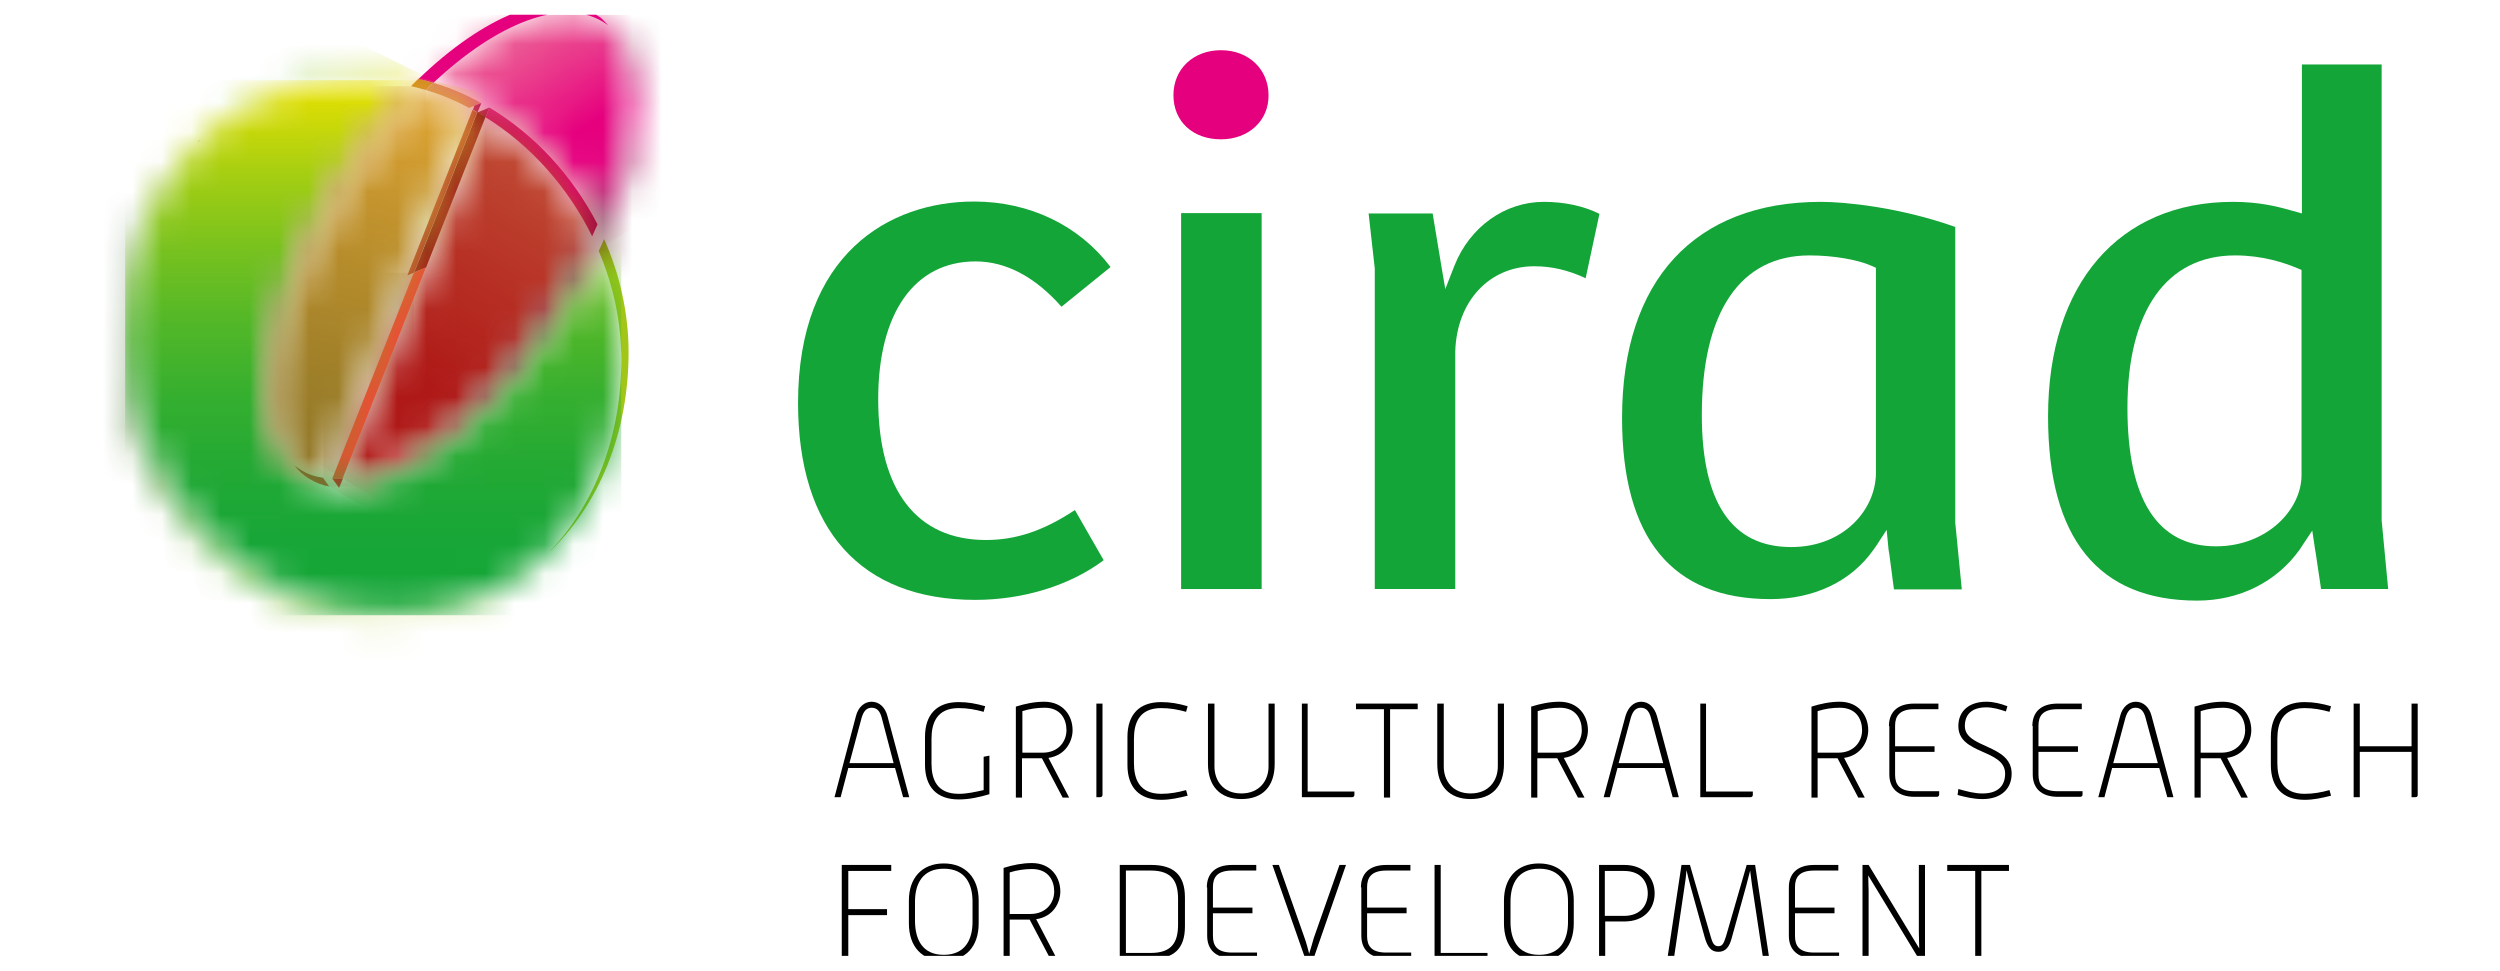 <svg width="85" height="33" viewBox="0 0 85 33" fill="none" xmlns="http://www.w3.org/2000/svg">
<g clip-path="url(#clip0_495_48989)">
<path d="M20.355 8.532C20.85 9.691 21.124 10.951 21.124 12.237C21.124 14.821 20.225 17.189 18.621 18.818C20.381 17.176 21.372 14.706 21.372 11.982C21.372 10.646 21.072 9.322 20.538 8.125C20.485 8.265 20.42 8.405 20.355 8.532Z" fill="#A2C617"/>
<mask id="mask0_495_48989" style="mask-type:luminance" maskUnits="userSpaceOnUse" x="6" y="2" width="9" height="3">
<path d="M6.758 4.8C8.166 3.489 10.043 2.713 12.285 2.725C12.859 2.725 13.432 2.802 13.98 2.929C14.058 2.84 14.149 2.763 14.228 2.674C13.68 2.547 13.12 2.483 12.546 2.471C12.52 2.471 12.494 2.471 12.468 2.471C10.108 2.471 8.166 3.362 6.758 4.8Z" fill="white"/>
</mask>
<g mask="url(#mask0_495_48989)">
<path d="M12.702 7.74L5.793 4.329L8.283 -0.471L15.179 2.954L12.702 7.74Z" fill="url(#paint0_linear_495_48989)"/>
</g>
<path d="M14.228 2.676C14.189 2.714 14.149 2.752 14.11 2.79C14.11 2.79 14.11 2.79 14.097 2.803C14.058 2.841 14.019 2.879 13.98 2.93C14.149 2.969 14.319 3.019 14.475 3.058C14.567 2.969 14.645 2.892 14.736 2.816C14.567 2.765 14.397 2.714 14.228 2.676Z" fill="#D2881E"/>
<path d="M14.736 2.816C14.645 2.893 14.567 2.982 14.475 3.058C14.984 3.211 15.479 3.415 15.948 3.669L16.353 3.504C15.844 3.211 15.297 2.982 14.736 2.816Z" fill="#DA8F57"/>
<path d="M16.639 3.656L16.509 3.987C18.047 4.942 19.312 6.368 20.133 8.035C20.198 7.895 20.251 7.768 20.316 7.628C19.468 5.986 18.191 4.586 16.639 3.656Z" fill="#CF0E5C"/>
<path d="M16.64 3.656L16.235 3.822C16.327 3.873 16.418 3.924 16.509 3.987L16.64 3.656Z" fill="#97141C"/>
<mask id="mask1_495_48989" style="mask-type:luminance" maskUnits="userSpaceOnUse" x="14" y="0" width="8" height="8">
<path d="M14.736 2.815C15.297 2.981 15.844 3.222 16.366 3.503L16.235 3.821L16.64 3.655C18.191 4.585 19.468 5.985 20.303 7.627C21.541 4.737 21.711 2.115 20.681 0.855C20.616 0.804 20.55 0.766 20.485 0.727C20.133 0.511 19.742 0.422 19.299 0.422C17.995 0.422 16.34 1.3 14.736 2.815Z" fill="white"/>
</mask>
<g mask="url(#mask1_495_48989)">
<path d="M19.703 -2.672L25.061 5.552L16.744 10.72L11.386 2.497L19.703 -2.672Z" fill="url(#paint1_linear_495_48989)"/>
</g>
<path d="M13.85 9.361L14.071 9.272L16.222 3.823C16.17 3.798 16.118 3.76 16.066 3.734L13.85 9.361Z" fill="#BF4832"/>
<path d="M16.131 3.593L16.079 3.733C16.131 3.759 16.183 3.784 16.235 3.822L16.366 3.504L16.131 3.593Z" fill="#C0175D"/>
<path d="M16.509 3.974C16.418 3.923 16.327 3.86 16.235 3.809L14.084 9.257L14.488 9.092L16.509 3.974Z" fill="#8F1F11"/>
<mask id="mask2_495_48989" style="mask-type:luminance" maskUnits="userSpaceOnUse" x="13" y="3" width="4" height="7">
<path d="M15.949 3.668L13.667 9.435L13.85 9.359L16.079 3.732L16.131 3.592L15.949 3.668Z" fill="white"/>
</mask>
<g mask="url(#mask2_495_48989)">
<path d="M16.131 3.592H13.667V9.448H16.131V3.592Z" fill="url(#paint2_linear_495_48989)"/>
</g>
<mask id="mask3_495_48989" style="mask-type:luminance" maskUnits="userSpaceOnUse" x="10" y="9" width="5" height="8">
<path d="M13.667 9.435L10.995 16.246L11.203 16.538L11.307 16.284L14.071 9.27L13.667 9.435Z" fill="white"/>
</mask>
<g mask="url(#mask3_495_48989)">
<path d="M14.071 9.27H10.995V16.538H14.071V9.27Z" fill="url(#paint3_radial_495_48989)"/>
</g>
<mask id="mask4_495_48989" style="mask-type:luminance" maskUnits="userSpaceOnUse" x="11" y="3" width="10" height="14">
<path d="M11.646 16.271C13.745 16.105 16.64 13.827 18.817 10.415C19.325 9.626 19.755 8.836 20.107 8.06C20.107 8.047 20.12 8.047 20.12 8.034C19.312 6.367 18.048 4.941 16.496 3.986L11.646 16.271Z" fill="white"/>
</mask>
<g mask="url(#mask4_495_48989)">
<path d="M25.765 7.386L17.774 19.976L6.015 12.86L14.006 0.27L25.765 7.386Z" fill="url(#paint4_linear_495_48989)"/>
</g>
<path d="M11.646 16.27L14.475 9.104L14.071 9.269L11.294 16.283C11.412 16.283 11.529 16.283 11.646 16.27Z" fill="#E94F35"/>
<path d="M11.307 16.282L11.529 16.588L11.659 16.27C11.529 16.282 11.412 16.282 11.307 16.282Z" fill="#E3051B"/>
<path d="M6.849 4.699L6.679 4.865C6.706 4.839 6.732 4.814 6.758 4.801C6.784 4.763 6.81 4.737 6.849 4.699Z" fill="#3B652C"/>
<mask id="mask5_495_48989" style="mask-type:luminance" maskUnits="userSpaceOnUse" x="3" y="4" width="16" height="18">
<path d="M3.994 11.612C3.994 16.514 8.061 20.994 12.768 21.109C15.193 21.173 17.187 20.282 18.621 18.818C17.213 20.129 15.31 20.905 13.028 20.854C8.335 20.74 4.255 16.259 4.255 11.358C4.255 8.774 5.154 6.419 6.758 4.789C4.998 6.431 3.994 8.888 3.994 11.612Z" fill="white"/>
</mask>
<g mask="url(#mask5_495_48989)">
<path d="M10.564 28.277L-4.337 12.148L12.064 -2.301L26.965 13.828L10.564 28.277Z" fill="url(#paint5_linear_495_48989)"/>
</g>
<path d="M18.53 18.919L18.699 18.754C18.673 18.779 18.647 18.805 18.621 18.83C18.595 18.856 18.556 18.881 18.53 18.919Z" fill="#ECE200"/>
<mask id="mask6_495_48989" style="mask-type:luminance" maskUnits="userSpaceOnUse" x="11" y="0" width="11" height="17">
<path d="M20.381 0.574C22.128 1.987 21.463 6.277 18.817 10.415C16.627 13.826 13.745 16.105 11.646 16.271L11.516 16.589C13.641 16.742 16.783 14.386 19.13 10.72C21.307 7.321 22.141 3.808 21.398 1.886C21.215 1.351 20.929 0.931 20.512 0.651L20.29 0.498C20.329 0.524 20.355 0.549 20.381 0.574Z" fill="white"/>
</mask>
<g mask="url(#mask6_495_48989)">
<path d="M4.163 12.401L14.371 -4.084L29.507 4.853L19.312 21.325L4.163 12.401Z" fill="url(#paint6_linear_495_48989)"/>
</g>
<path d="M14.736 2.816C16.887 0.792 19.13 -0.1 20.498 0.741C20.564 0.779 20.629 0.83 20.681 0.868C20.59 0.766 20.498 0.664 20.394 0.575C20.394 0.575 20.394 0.575 20.381 0.575C20.355 0.562 20.329 0.537 20.303 0.524L20.173 0.435C18.765 -0.431 16.444 0.55 14.228 2.688C14.397 2.714 14.567 2.765 14.736 2.816Z" fill="#E5007D"/>
<mask id="mask7_495_48989" style="mask-type:luminance" maskUnits="userSpaceOnUse" x="4" y="2" width="18" height="19">
<path d="M6.758 4.801C5.154 6.43 4.255 8.785 4.255 11.369C4.255 16.27 8.335 20.752 13.028 20.866C15.31 20.917 17.213 20.14 18.621 18.829C20.225 17.187 21.124 14.832 21.124 12.248C21.124 10.962 20.851 9.702 20.355 8.543C20.016 9.269 19.612 9.995 19.143 10.733C16.796 14.399 13.641 16.741 11.529 16.602L11.308 16.296L11.203 16.563C10.969 16.512 10.734 16.423 10.538 16.309C10.486 16.283 10.447 16.245 10.395 16.207L10.186 16.067C9.782 15.787 9.482 15.367 9.3 14.832C8.557 12.91 9.391 9.396 11.568 5.997C12.311 4.839 13.133 3.808 13.98 2.942C13.433 2.815 12.872 2.751 12.285 2.738C12.259 2.738 12.233 2.738 12.207 2.738C9.991 2.726 8.14 3.502 6.758 4.801Z" fill="white"/>
</mask>
<g mask="url(#mask7_495_48989)">
<path d="M21.124 2.727H4.255V20.918H21.124V2.727Z" fill="url(#paint7_linear_495_48989)"/>
</g>
<mask id="mask8_495_48989" style="mask-type:luminance" maskUnits="userSpaceOnUse" x="9" y="2" width="6" height="15">
<path d="M11.555 5.972C9.378 9.371 8.544 12.885 9.287 14.807C9.469 15.341 9.756 15.762 10.173 16.042L10.395 16.194C10.369 16.169 10.343 16.156 10.317 16.131C8.57 14.718 9.235 10.428 11.881 6.29C12.676 5.043 13.563 3.961 14.475 3.057C14.306 3.006 14.149 2.968 13.98 2.93C13.133 3.783 12.298 4.814 11.555 5.972Z" fill="white"/>
</mask>
<g mask="url(#mask8_495_48989)">
<path d="M14.475 2.93H8.557V16.194H14.475V2.93Z" fill="url(#paint8_linear_495_48989)"/>
</g>
<mask id="mask9_495_48989" style="mask-type:luminance" maskUnits="userSpaceOnUse" x="9" y="3" width="7" height="14">
<path d="M11.881 6.289C9.391 10.172 8.661 14.194 10.03 15.837C10.095 15.888 10.147 15.926 10.213 15.964C10.447 16.104 10.708 16.206 10.995 16.244L13.667 9.433L15.949 3.654C15.479 3.412 14.984 3.208 14.476 3.043C13.563 3.947 12.676 5.042 11.881 6.289Z" fill="white"/>
</mask>
<g mask="url(#mask9_495_48989)">
<path d="M19.208 3.871L15.492 17.963L5.402 15.43L9.117 1.338L19.208 3.871Z" fill="url(#paint9_linear_495_48989)"/>
</g>
<path d="M10.212 15.965C10.147 15.927 10.082 15.876 10.017 15.838C10.16 16.016 10.33 16.169 10.525 16.283C10.734 16.411 10.956 16.5 11.19 16.538L10.982 16.245C10.708 16.207 10.447 16.118 10.212 15.965Z" fill="#766F2D"/>
<path d="M33.157 20.396C29.272 20.396 27.134 18.016 27.134 13.7C27.134 8.646 30.224 6.852 33.118 6.852C35.008 6.852 36.69 7.666 37.759 9.079L36.091 10.429C35.191 9.41 34.2 8.888 33.17 8.888C31.098 8.888 29.859 10.632 29.859 13.573C29.859 16.666 31.163 18.36 33.522 18.36C34.552 18.36 35.491 18.041 36.547 17.341L37.525 19.047C36.39 19.9 34.8 20.396 33.157 20.396Z" fill="#13A538"/>
<path d="M42.896 7.246H40.158V20.027H42.896V7.246Z" fill="#13A538"/>
<path d="M41.514 4.737C40.549 4.737 39.897 4.126 39.897 3.235C39.897 2.344 40.575 1.707 41.514 1.707C42.452 1.707 43.13 2.356 43.13 3.235C43.143 4.1 42.452 4.737 41.514 4.737Z" fill="#E5007D"/>
<path d="M49.479 20.026H46.742V9.155V9.142V9.129L46.533 7.258H48.71L48.997 8.989L49.14 9.829L49.453 9.027C49.975 7.716 51.161 6.863 52.491 6.863C53.182 6.863 53.847 7.003 54.381 7.271L53.912 9.46C53.312 9.18 52.752 9.053 52.165 9.053C50.64 9.053 49.531 10.237 49.479 11.943V20.026Z" fill="#13A538"/>
<path d="M60.196 20.37C56.845 20.37 55.15 18.295 55.15 14.209C55.15 9.537 57.614 6.863 61.916 6.863C62.725 6.863 64.576 7.042 66.479 7.716V17.747V17.76V17.773L66.701 20.039H64.394L64.237 18.842L64.211 18.689L64.146 18.015L63.781 18.575L63.69 18.702C62.946 19.759 61.682 20.37 60.196 20.37ZM61.525 8.684C59.166 8.684 57.862 10.606 57.862 14.107C57.862 17.085 58.879 18.6 60.9 18.6C62.699 18.6 63.781 17.315 63.781 16.08V9.257V9.104L63.637 9.04C63.155 8.824 62.321 8.684 61.525 8.684Z" fill="#13A538"/>
<path d="M74.706 20.421C71.342 20.421 69.634 18.308 69.634 14.158C69.634 9.651 72.046 6.863 75.918 6.863C76.805 6.863 77.417 7.016 77.952 7.169L78.265 7.258V6.94V2.191H80.976V17.671V17.684V17.697L81.198 20.026H78.916L78.734 18.804L78.708 18.651L78.617 18.04L78.278 18.549L78.186 18.69C77.404 19.784 76.14 20.421 74.706 20.421ZM75.996 8.684C73.663 8.684 72.333 10.568 72.333 13.865C72.333 16.984 73.35 18.575 75.344 18.575C77.078 18.575 78.252 17.327 78.252 16.156V9.333V9.18L78.108 9.117C77.652 8.926 76.909 8.684 75.996 8.684Z" fill="#13A538"/>
<path d="M29.103 24.343C29.181 24.038 29.389 23.859 29.637 23.859C29.885 23.859 30.093 24.038 30.172 24.343L30.915 27.105H30.706L30.432 26.113H28.842L28.581 27.105H28.373L29.103 24.343ZM30.38 25.934L29.976 24.394C29.924 24.203 29.833 24.063 29.637 24.063C29.455 24.063 29.363 24.19 29.298 24.394L28.881 25.947H30.38V25.934Z" fill="black"/>
<path d="M31.45 25.055C31.45 24.291 31.854 23.871 32.597 23.871C32.91 23.871 33.183 23.922 33.496 24.011L33.444 24.202C33.17 24.126 32.897 24.075 32.597 24.075C31.841 24.075 31.671 24.597 31.671 25.119V25.959C31.671 26.481 31.841 26.99 32.597 26.99C32.883 26.99 33.157 26.926 33.444 26.863V25.73L33.64 25.692V27.003C33.288 27.105 32.962 27.181 32.597 27.181C31.854 27.181 31.45 26.761 31.45 25.997V25.055Z" fill="black"/>
<path d="M34.539 24.025C34.865 23.923 35.178 23.859 35.504 23.859C36.143 23.859 36.468 24.33 36.468 24.827C36.468 25.183 36.247 25.68 35.647 25.769L36.351 27.118H36.13L35.426 25.782H34.748V27.118H34.539V24.025ZM35.452 25.591C35.986 25.591 36.26 25.209 36.26 24.827C36.26 24.458 36.064 24.063 35.517 24.063C35.256 24.063 35.008 24.101 34.761 24.178V25.591H35.452Z" fill="black"/>
<path d="M37.277 23.922H37.485V27.028C37.485 27.079 37.446 27.104 37.407 27.104H37.277V23.922Z" fill="black"/>
<path d="M38.333 25.055C38.333 24.291 38.737 23.871 39.48 23.871C39.793 23.871 40.067 23.922 40.38 24.011L40.327 24.202C40.054 24.126 39.78 24.075 39.48 24.075C38.724 24.075 38.554 24.597 38.554 25.119V25.946C38.554 26.468 38.724 26.99 39.48 26.99C39.78 26.99 40.054 26.939 40.327 26.863L40.38 27.054C40.067 27.13 39.793 27.194 39.48 27.194C38.737 27.194 38.333 26.773 38.333 26.01V25.055Z" fill="black"/>
<path d="M41.084 23.922H41.292V26.061C41.292 26.532 41.579 26.977 42.205 26.977C42.831 26.977 43.13 26.532 43.13 26.061V23.922H43.339V25.971C43.339 26.748 42.922 27.168 42.205 27.168C41.488 27.168 41.071 26.735 41.071 25.971V23.922H41.084Z" fill="black"/>
<path d="M44.252 23.922H44.46V26.913H46.05V27.028C46.05 27.079 46.011 27.104 45.972 27.104H44.264V23.922H44.252Z" fill="black"/>
<path d="M47.054 24.113H46.103V23.922H48.202V24.113H47.263V27.117H47.054V24.113Z" fill="black"/>
<path d="M48.88 23.922H49.088V26.061C49.088 26.532 49.375 26.977 50.001 26.977C50.627 26.977 50.926 26.532 50.926 26.061V23.922H51.135V25.971C51.135 26.748 50.718 27.168 50.001 27.168C49.284 27.168 48.867 26.735 48.867 25.971V23.922H48.88Z" fill="black"/>
<path d="M52.06 24.025C52.386 23.923 52.699 23.859 53.025 23.859C53.664 23.859 53.99 24.33 53.99 24.827C53.99 25.183 53.768 25.68 53.169 25.769L53.873 27.118H53.651L52.947 25.782H52.269V27.118H52.06V24.025ZM52.973 25.591C53.508 25.591 53.781 25.209 53.781 24.827C53.781 24.458 53.586 24.063 53.038 24.063C52.778 24.063 52.53 24.101 52.282 24.178V25.591H52.973Z" fill="black"/>
<path d="M55.267 24.343C55.359 24.038 55.554 23.859 55.802 23.859C56.05 23.859 56.245 24.038 56.337 24.343L57.08 27.105H56.871L56.597 26.113H54.994L54.733 27.105H54.524L55.267 24.343ZM56.545 25.934L56.128 24.394C56.076 24.203 55.984 24.063 55.789 24.063C55.606 24.063 55.515 24.19 55.45 24.394L55.033 25.947H56.545V25.934Z" fill="black"/>
<path d="M57.797 23.922H58.005V26.913H59.596V27.028C59.596 27.079 59.557 27.104 59.518 27.104H57.81V23.922H57.797Z" fill="black"/>
<path d="M61.59 24.025C61.916 23.923 62.229 23.859 62.555 23.859C63.194 23.859 63.52 24.33 63.52 24.827C63.52 25.183 63.298 25.68 62.699 25.769L63.402 27.118H63.181L62.477 25.782H61.799V27.118H61.59V24.025ZM62.503 25.591C63.037 25.591 63.311 25.209 63.311 24.827C63.311 24.458 63.116 24.063 62.555 24.063C62.294 24.063 62.047 24.101 61.799 24.178V25.591H62.503Z" fill="black"/>
<path d="M64.224 24.686C64.224 24.227 64.498 23.922 65.084 23.922H65.906V24.113H65.084C64.576 24.113 64.433 24.355 64.433 24.673V25.373H65.775V25.564H64.433V26.341C64.433 26.672 64.576 26.901 65.084 26.901H65.932V27.015C65.932 27.066 65.893 27.092 65.853 27.092H65.097C64.511 27.092 64.237 26.786 64.237 26.328V24.686H64.224Z" fill="black"/>
<path d="M66.584 26.826C66.858 26.902 67.118 26.978 67.405 26.978C67.939 26.978 68.174 26.711 68.174 26.303C68.174 25.463 66.584 25.667 66.584 24.687C66.584 24.165 66.962 23.859 67.535 23.859C67.783 23.859 68.018 23.923 68.252 24.012L68.2 24.19C67.979 24.114 67.757 24.05 67.535 24.05C67.053 24.05 66.805 24.279 66.805 24.687C66.805 25.451 68.396 25.298 68.396 26.303C68.396 26.826 68.031 27.169 67.405 27.169C67.118 27.169 66.831 27.105 66.558 27.029L66.584 26.826Z" fill="black"/>
<path d="M69.1 24.686C69.1 24.227 69.373 23.922 69.96 23.922H70.781V24.113H69.96C69.439 24.113 69.308 24.355 69.308 24.673V25.373H70.651V25.564H69.308V26.341C69.308 26.672 69.452 26.901 69.96 26.901H70.807V27.015C70.807 27.066 70.768 27.092 70.729 27.092H69.973C69.386 27.092 69.113 26.786 69.113 26.328V24.686H69.1Z" fill="black"/>
<path d="M72.085 24.343C72.163 24.038 72.372 23.859 72.62 23.859C72.867 23.859 73.076 24.038 73.154 24.343L73.897 27.105H73.689L73.415 26.113H71.811L71.551 27.105H71.342L72.085 24.343ZM73.363 25.934L72.946 24.394C72.893 24.203 72.802 24.063 72.607 24.063C72.424 24.063 72.333 24.19 72.268 24.394L71.85 25.947H73.363V25.934Z" fill="black"/>
<path d="M74.614 24.025C74.94 23.923 75.253 23.859 75.579 23.859C76.218 23.859 76.544 24.33 76.544 24.827C76.544 25.183 76.322 25.68 75.722 25.769L76.426 27.118H76.205L75.501 25.782H74.823V27.118H74.614V24.025ZM75.527 25.591C76.061 25.591 76.335 25.209 76.335 24.827C76.335 24.458 76.14 24.063 75.579 24.063C75.318 24.063 75.07 24.101 74.823 24.178V25.591H75.527Z" fill="black"/>
<path d="M77.209 25.055C77.209 24.291 77.613 23.871 78.356 23.871C78.669 23.871 78.942 23.922 79.255 24.011L79.203 24.202C78.929 24.126 78.656 24.075 78.356 24.075C77.6 24.075 77.43 24.597 77.43 25.119V25.946C77.43 26.468 77.6 26.99 78.356 26.99C78.656 26.99 78.929 26.939 79.203 26.863L79.255 27.054C78.942 27.13 78.669 27.194 78.356 27.194C77.613 27.194 77.209 26.773 77.209 26.01V25.055Z" fill="black"/>
<path d="M80.024 23.922H80.233V25.373H81.993V23.922H82.202V27.028C82.202 27.079 82.175 27.104 82.123 27.104H81.993V25.564H80.233V27.104H80.024V23.922Z" fill="black"/>
<path d="M28.62 29.408H30.302V29.612H28.842V30.91H30.159V31.114H28.842V32.603H28.62V29.408Z" fill="black"/>
<path d="M30.902 30.618C30.902 29.854 31.345 29.357 32.088 29.357C32.831 29.357 33.275 29.854 33.275 30.618V31.394C33.275 32.184 32.831 32.667 32.088 32.667C31.345 32.667 30.902 32.184 30.902 31.394V30.618ZM32.088 32.464C32.818 32.464 33.066 31.942 33.066 31.343V30.656C33.066 30.07 32.831 29.536 32.088 29.536C31.358 29.536 31.11 30.058 31.11 30.656V31.343C31.123 31.942 31.358 32.464 32.088 32.464Z" fill="black"/>
<path d="M34.122 29.509C34.448 29.407 34.761 29.344 35.087 29.344C35.725 29.344 36.051 29.815 36.051 30.311C36.051 30.668 35.83 31.164 35.23 31.253L35.934 32.603H35.712L35.008 31.266H34.33V32.603H34.122V29.509ZM35.034 31.075C35.569 31.075 35.843 30.693 35.843 30.311C35.843 29.942 35.647 29.547 35.087 29.547C34.826 29.547 34.578 29.586 34.33 29.662V31.075H35.034Z" fill="black"/>
<path d="M38.072 29.408H39.141C39.91 29.408 40.288 29.752 40.288 30.516V31.496C40.288 32.26 39.91 32.603 39.141 32.603H38.072V29.408ZM39.128 32.4C39.858 32.4 40.054 32.018 40.054 31.432V30.567C40.054 29.981 39.858 29.599 39.128 29.599H38.281V32.4H39.128Z" fill="black"/>
<path d="M41.032 30.172C41.032 29.714 41.305 29.408 41.892 29.408H42.713V29.599H41.892C41.37 29.599 41.24 29.841 41.24 30.159V30.859H42.583V31.05H41.24V31.827C41.24 32.158 41.383 32.387 41.892 32.387H42.739V32.502C42.739 32.553 42.7 32.578 42.661 32.578H41.905C41.318 32.578 41.044 32.273 41.044 31.814V30.172H41.032Z" fill="black"/>
<path d="M43.261 29.408H43.482L44.356 31.891C44.408 32.031 44.473 32.273 44.512 32.425C44.564 32.26 44.63 32.031 44.669 31.891L45.542 29.408H45.764L44.656 32.603H44.382L43.261 29.408Z" fill="black"/>
<path d="M46.272 30.172C46.272 29.714 46.546 29.408 47.133 29.408H47.954V29.599H47.133C46.624 29.599 46.481 29.841 46.481 30.159V30.859H47.824V31.05H46.481V31.827C46.481 32.158 46.624 32.387 47.133 32.387H47.98V32.502C47.98 32.553 47.941 32.578 47.902 32.578H47.146C46.559 32.578 46.285 32.273 46.285 31.814V30.172H46.272Z" fill="black"/>
<path d="M48.775 29.408H48.984V32.4H50.575V32.514C50.575 32.565 50.535 32.591 50.483 32.591H48.775V29.408Z" fill="black"/>
<path d="M51.135 30.618C51.135 29.854 51.578 29.357 52.321 29.357C53.065 29.357 53.508 29.854 53.508 30.618V31.394C53.508 32.184 53.065 32.667 52.321 32.667C51.578 32.667 51.135 32.184 51.135 31.394V30.618ZM52.334 32.464C53.065 32.464 53.312 31.942 53.312 31.343V30.656C53.312 30.07 53.078 29.536 52.334 29.536C51.604 29.536 51.357 30.058 51.357 30.656V31.343C51.357 31.942 51.591 32.464 52.334 32.464Z" fill="black"/>
<path d="M54.368 29.408H55.229C55.894 29.408 56.258 29.841 56.258 30.376C56.258 30.898 55.907 31.33 55.229 31.33H54.577V32.591H54.368V29.408ZM55.216 31.14C55.815 31.14 56.024 30.732 56.024 30.376C56.024 30.006 55.815 29.612 55.216 29.612H54.564V31.14H55.216Z" fill="black"/>
<path d="M57.171 29.408H57.458L58.162 31.84C58.227 32.081 58.292 32.171 58.423 32.171C58.553 32.171 58.605 32.094 58.683 31.84L59.387 29.408H59.674L60.157 32.603H59.948L59.57 30.108C59.557 29.968 59.518 29.752 59.505 29.599C59.466 29.752 59.413 29.968 59.374 30.108L58.879 31.891C58.801 32.196 58.67 32.362 58.423 32.362C58.175 32.362 58.058 32.196 57.966 31.891L57.471 30.108C57.432 29.968 57.38 29.752 57.341 29.586C57.328 29.752 57.301 29.994 57.275 30.134L56.91 32.603H56.689L57.171 29.408Z" fill="black"/>
<path d="M60.821 30.172C60.821 29.714 61.095 29.408 61.682 29.408H62.503V29.599H61.682C61.16 29.599 61.03 29.841 61.03 30.159V30.859H62.373V31.05H61.03V31.827C61.03 32.158 61.173 32.387 61.682 32.387H62.529V32.502C62.529 32.553 62.49 32.578 62.438 32.578H61.682C61.095 32.578 60.821 32.273 60.821 31.814V30.172Z" fill="black"/>
<path d="M63.325 29.408H63.533L65.254 32.247C65.254 32.069 65.241 31.865 65.241 31.712V29.408H65.45V32.603H65.241L63.52 29.765C63.52 29.943 63.533 30.159 63.533 30.299V32.603H63.325V29.408Z" fill="black"/>
<path d="M67.157 29.612H66.206V29.408H68.305V29.612H67.366V32.603H67.157V29.612Z" fill="black"/>
</g>
<defs>
<linearGradient id="paint0_linear_495_48989" x1="17.818" y1="7.267" x2="8.145" y2="2.245" gradientUnits="userSpaceOnUse">
<stop stop-color="#ECE200"/>
<stop offset="0.207" stop-color="#ECE200"/>
<stop offset="0.364" stop-color="#E9E101"/>
<stop offset="0.476" stop-color="#E0DF03"/>
<stop offset="0.574" stop-color="#D0DA07"/>
<stop offset="0.665" stop-color="#BAD40D"/>
<stop offset="0.749" stop-color="#9DCC14"/>
<stop offset="0.83" stop-color="#7AC21D"/>
<stop offset="0.907" stop-color="#50B628"/>
<stop offset="0.98" stop-color="#21A934"/>
<stop offset="1" stop-color="#13A538"/>
</linearGradient>
<linearGradient id="paint1_linear_495_48989" x1="16.552" y1="1.449" x2="18.766" y2="5.016" gradientUnits="userSpaceOnUse">
<stop stop-color="#EC6095"/>
<stop offset="0.252" stop-color="#EB4C90"/>
<stop offset="0.763" stop-color="#E81A84"/>
<stop offset="1" stop-color="#E6007E"/>
</linearGradient>
<linearGradient id="paint2_linear_495_48989" x1="14.9" y1="2.753" x2="14.9" y2="20.863" gradientUnits="userSpaceOnUse">
<stop stop-color="#ECE200"/>
<stop offset="0.056" stop-color="#D4DB06"/>
<stop offset="0.187" stop-color="#A1CD13"/>
<stop offset="0.321" stop-color="#76C11F"/>
<stop offset="0.455" stop-color="#52B728"/>
<stop offset="0.589" stop-color="#36AF2F"/>
<stop offset="0.725" stop-color="#23A934"/>
<stop offset="0.861" stop-color="#17A637"/>
<stop offset="1" stop-color="#13A538"/>
</linearGradient>
<radialGradient id="paint3_radial_495_48989" cx="0" cy="0" r="1" gradientUnits="userSpaceOnUse" gradientTransform="translate(12.536 12.905) scale(2.849 2.782)">
<stop stop-color="#B17F4A"/>
<stop offset="1" stop-color="#685C25"/>
</radialGradient>
<linearGradient id="paint4_linear_495_48989" x1="18.64" y1="5.789" x2="14.345" y2="12.888" gradientUnits="userSpaceOnUse">
<stop stop-color="#BF4832"/>
<stop offset="1" stop-color="#AF1917"/>
</linearGradient>
<linearGradient id="paint5_linear_495_48989" x1="16.095" y1="18.163" x2="7.551" y2="8.466" gradientUnits="userSpaceOnUse">
<stop stop-color="#A2C617"/>
<stop offset="0.03" stop-color="#9BC41A"/>
<stop offset="0.141" stop-color="#87BD23"/>
<stop offset="0.252" stop-color="#7AB928"/>
<stop offset="0.358" stop-color="#76B82A"/>
<stop offset="0.476" stop-color="#6AA72A"/>
<stop offset="0.826" stop-color="#48772C"/>
<stop offset="1" stop-color="#3B652C"/>
</linearGradient>
<linearGradient id="paint6_linear_495_48989" x1="11.862" y1="16.662" x2="21.111" y2="0.988" gradientUnits="userSpaceOnUse">
<stop stop-color="#E6332A"/>
<stop offset="0.005" stop-color="#E6332A"/>
<stop offset="0.014" stop-color="#E2322A"/>
<stop offset="0.225" stop-color="#911720"/>
<stop offset="0.374" stop-color="#5E061A"/>
<stop offset="0.447" stop-color="#4A0018"/>
<stop offset="0.688" stop-color="#4A0018"/>
<stop offset="0.88" stop-color="#E6007E"/>
<stop offset="0.902" stop-color="#D60174"/>
<stop offset="0.947" stop-color="#AB0358"/>
<stop offset="1" stop-color="#710533"/>
</linearGradient>
<linearGradient id="paint7_linear_495_48989" x1="12.681" y1="2.755" x2="12.681" y2="20.864" gradientUnits="userSpaceOnUse">
<stop stop-color="#ECE200"/>
<stop offset="0.056" stop-color="#D4DB06"/>
<stop offset="0.187" stop-color="#A1CD13"/>
<stop offset="0.321" stop-color="#76C11F"/>
<stop offset="0.455" stop-color="#52B728"/>
<stop offset="0.589" stop-color="#36AF2F"/>
<stop offset="0.725" stop-color="#23A934"/>
<stop offset="0.861" stop-color="#17A637"/>
<stop offset="1" stop-color="#13A538"/>
</linearGradient>
<linearGradient id="paint8_linear_495_48989" x1="9.03" y1="9.561" x2="14.473" y2="9.561" gradientUnits="userSpaceOnUse">
<stop stop-color="#8A6E28"/>
<stop offset="0.078" stop-color="#927127"/>
<stop offset="0.474" stop-color="#B67E21"/>
<stop offset="0.795" stop-color="#CD861E"/>
<stop offset="1" stop-color="#D5891D"/>
</linearGradient>
<linearGradient id="paint9_linear_495_48989" x1="14.076" y1="2.953" x2="10.735" y2="16.244" gradientUnits="userSpaceOnUse">
<stop stop-color="#E0A532"/>
<stop offset="0.321" stop-color="#C2932D"/>
<stop offset="0.764" stop-color="#9D7E28"/>
<stop offset="1" stop-color="#8F7626"/>
</linearGradient>
<clipPath id="clip0_495_48989">
<rect width="85" height="32" fill="white" transform="translate(0 0.5)"/>
</clipPath>
</defs>
</svg>
